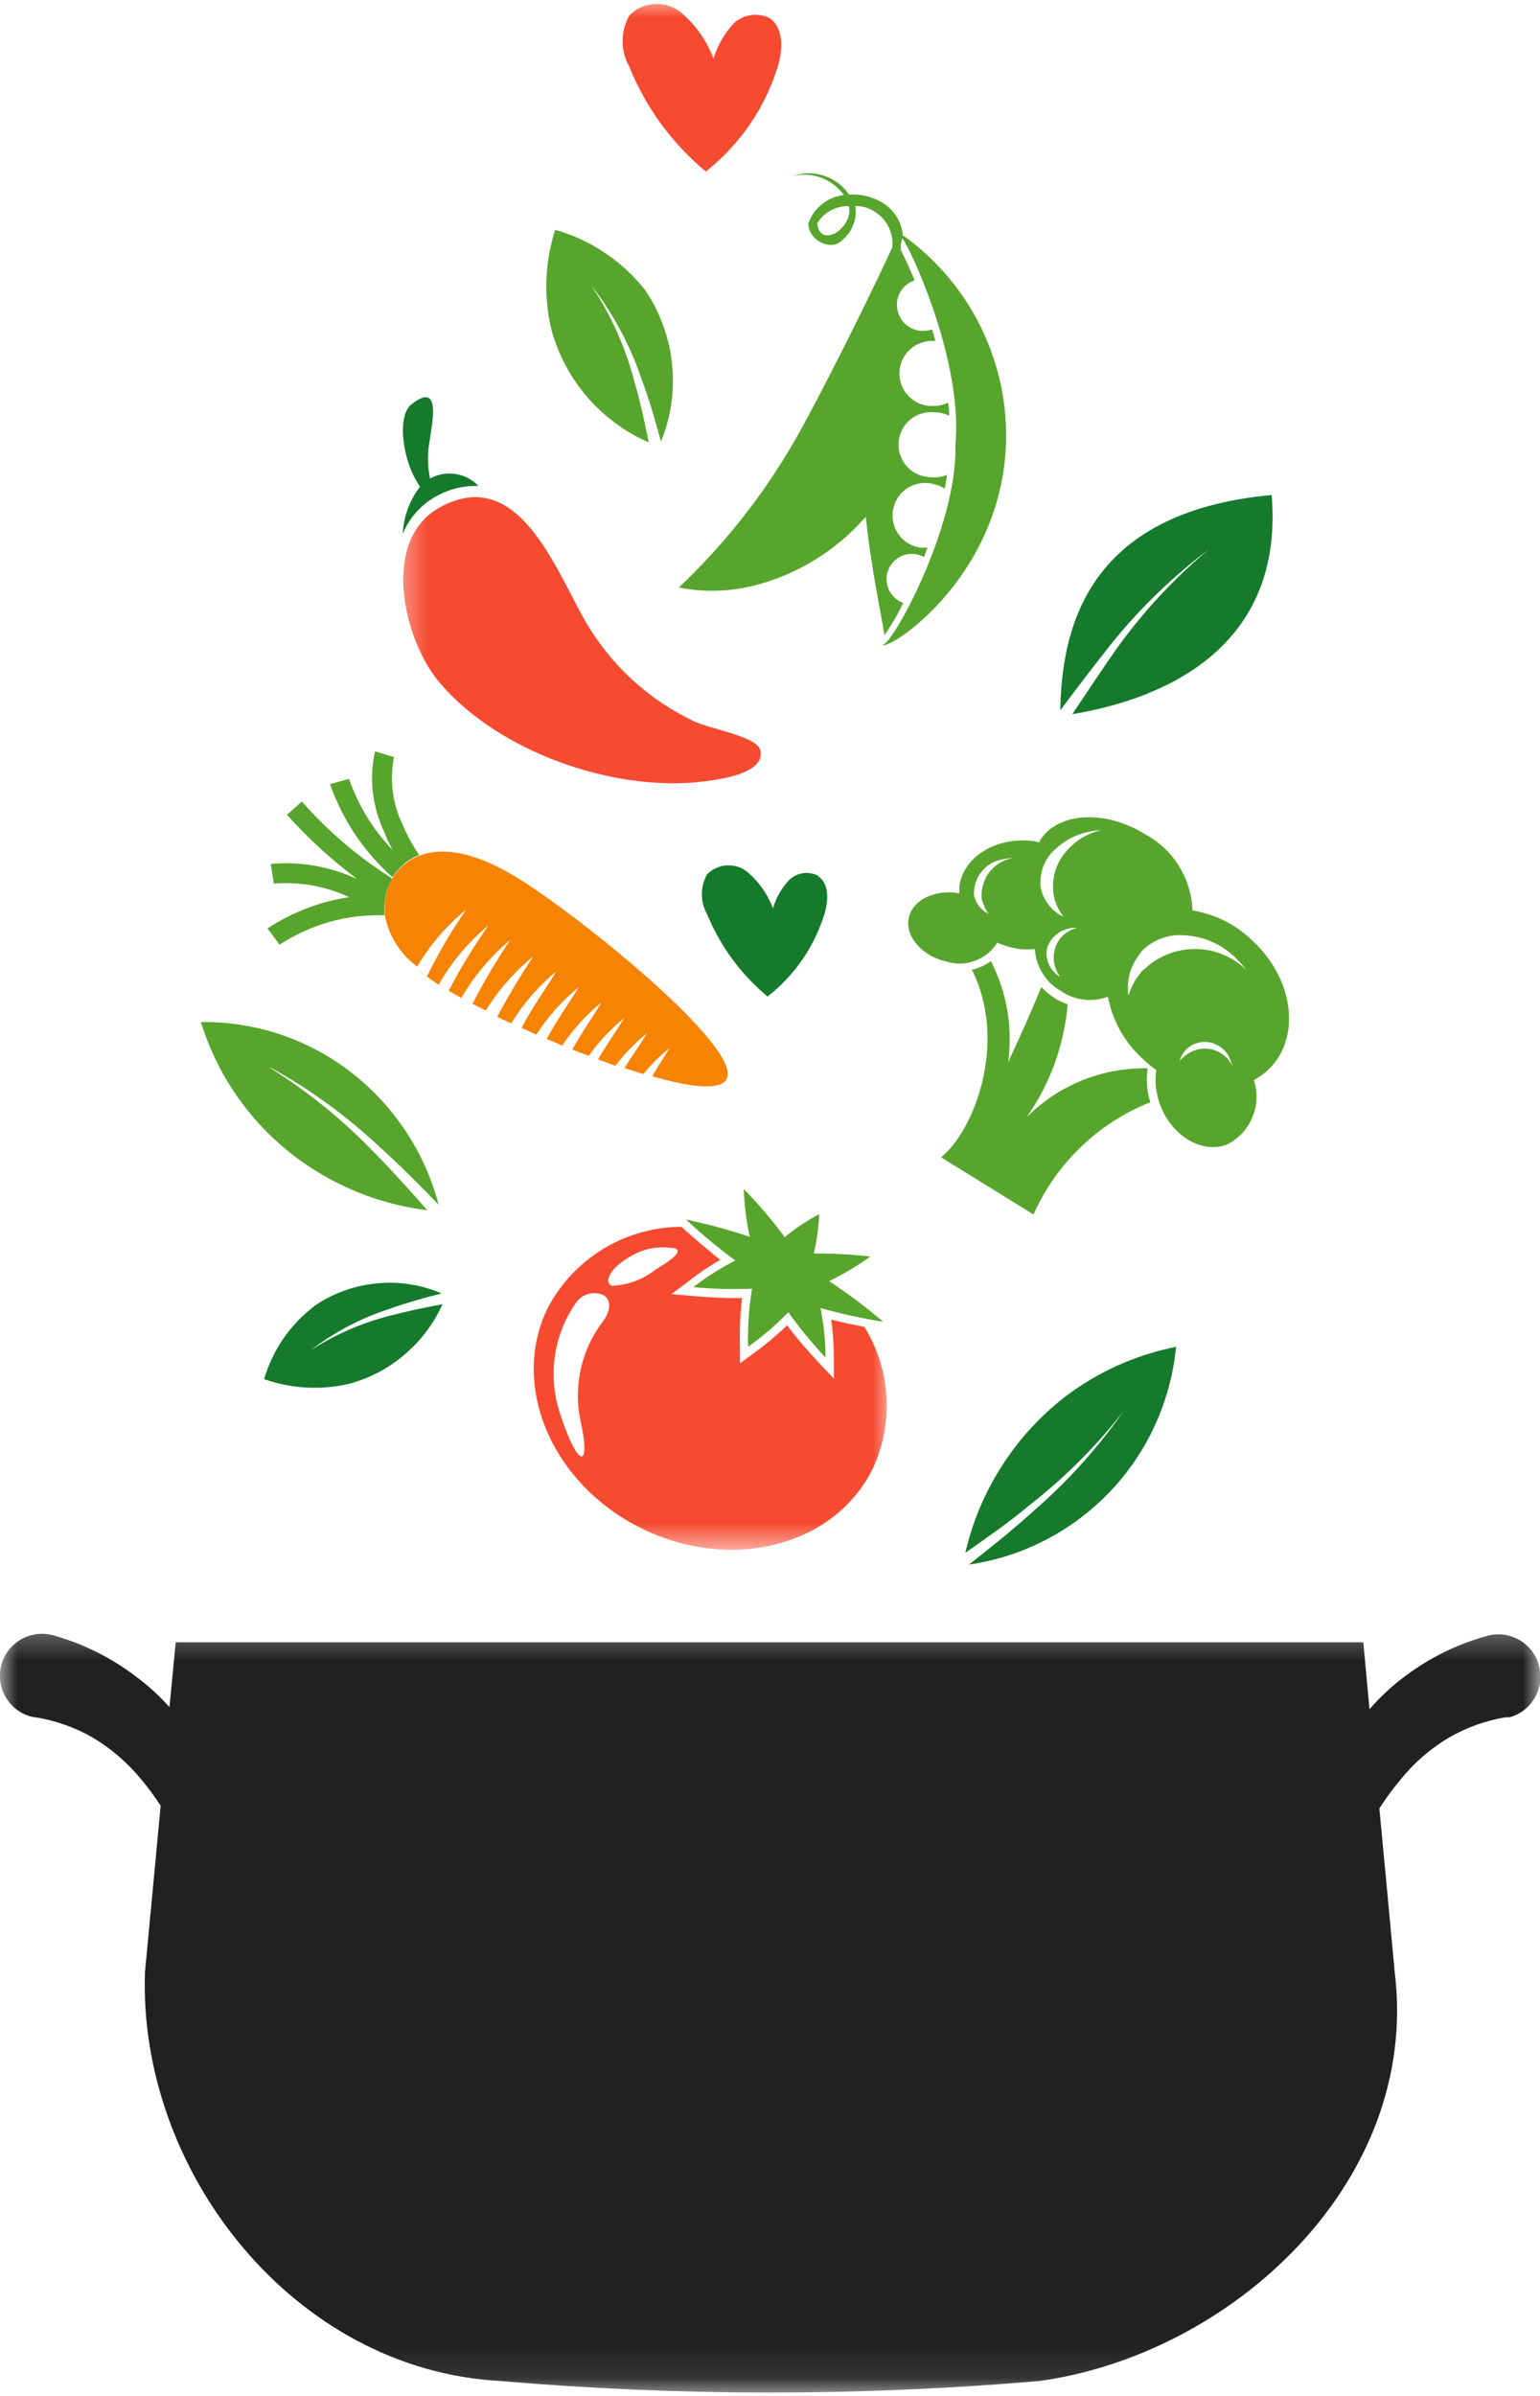 <svg
      width="45"
      height="70"
      viewBox="0 0 45 70"
      fill="none"
      xmlns="http://www.w3.org/2000/svg"
    >
      <mask
        id="mask0_226_933"
        style="mask-type:luminance"
        maskUnits="userSpaceOnUse"
        x="0"
        y="47"
        width="45"
        height="23"
      >
        <path d="M0 47.352H45V69.902H0V47.352Z" fill="white" />
      </mask>
      <g mask="url(#mask0_226_933)">
        <path
          d="M44.108 50.173H43.987C43.4 50.273 42.848 50.472 42.332 50.77C41.791 51.094 41.322 51.501 40.926 51.992C40.701 52.261 40.493 52.542 40.306 52.837C40.457 54.433 40.608 56.025 40.755 57.622C41.507 63.752 35.979 68.795 30.367 69.564C25.119 70.014 19.872 70.014 14.624 69.564C8.573 69.244 4.035 63.423 4.236 57.622C4.387 56 4.544 54.378 4.695 52.756C4.522 52.491 4.334 52.236 4.131 51.992C3.73 51.503 3.259 51.095 2.718 50.77C2.194 50.469 1.634 50.27 1.04 50.173H1.008C0.849 50.145 0.7 50.087 0.563 49.999C0.426 49.911 0.312 49.801 0.219 49.667C0.126 49.533 0.061 49.387 0.027 49.228C-0.009 49.069 -0.013 48.909 0.016 48.748C0.046 48.588 0.102 48.44 0.19 48.302C0.278 48.165 0.389 48.05 0.521 47.956C0.654 47.863 0.801 47.798 0.96 47.764C1.118 47.728 1.277 47.724 1.438 47.753L1.559 47.778C2.427 48.023 3.223 48.416 3.944 48.961C4.312 49.23 4.648 49.535 4.952 49.875L5.134 47.981H39.837L40.018 49.936C40.335 49.573 40.685 49.247 41.072 48.961C41.794 48.423 42.589 48.033 43.457 47.794C43.614 47.75 43.775 47.739 43.937 47.759C44.099 47.779 44.25 47.83 44.393 47.912C44.535 47.992 44.656 48.097 44.755 48.226C44.855 48.357 44.928 48.5 44.97 48.657C45.013 48.816 45.025 48.975 45.005 49.137C44.984 49.3 44.932 49.452 44.852 49.595C44.772 49.736 44.667 49.857 44.538 49.958C44.409 50.059 44.266 50.13 44.108 50.173Z"
          fill="#212121"
        />
      </g>
      <path
        d="M31.114 40.814C32.086 40.078 33.17 39.589 34.365 39.35C34.327 39.743 34.258 40.132 34.154 40.512C34.052 40.895 33.92 41.266 33.755 41.626C33.591 41.986 33.398 42.329 33.178 42.656C32.956 42.985 32.709 43.292 32.437 43.578C32.164 43.864 31.87 44.125 31.554 44.363C31.238 44.6 30.904 44.81 30.554 44.991C30.203 45.173 29.84 45.324 29.464 45.445C29.088 45.566 28.706 45.654 28.314 45.711C28.956 45.206 29.59 44.701 30.195 44.151C31.192 43.287 32.07 42.315 32.828 41.234C32.02 42.266 31.1 43.185 30.065 43.989C29.464 44.493 28.839 44.923 28.208 45.368C28.416 44.464 28.77 43.62 29.269 42.84C29.767 42.059 30.382 41.384 31.114 40.814ZM9.078 39.45C9.77 38.919 10.531 38.518 11.362 38.247C11.865 38.066 12.37 37.925 12.905 37.788C12.608 37.662 12.301 37.574 11.982 37.524C11.664 37.473 11.345 37.464 11.024 37.494C10.703 37.524 10.391 37.591 10.088 37.698C9.782 37.805 9.496 37.948 9.229 38.126C8.488 38.683 7.983 39.407 7.716 40.294C8.524 40.574 9.347 40.621 10.182 40.435C10.791 40.273 11.335 39.989 11.816 39.58C12.298 39.172 12.669 38.681 12.93 38.106C12.425 38.197 11.922 38.304 11.417 38.434C10.582 38.645 9.801 38.983 9.078 39.45ZM37.159 14.462C31.653 14.967 31.027 18.505 30.982 20.752C31.486 20.081 31.99 19.419 32.495 18.782C33.325 17.758 34.266 16.848 35.318 16.054C34.316 16.894 33.431 17.844 32.662 18.904C32.207 19.555 31.768 20.213 31.335 20.864C33.579 20.496 37.552 19.186 37.159 14.462ZM23.892 25.578C23.749 25.509 23.598 25.489 23.441 25.515C23.285 25.544 23.151 25.616 23.04 25.731C22.827 25.965 22.676 26.236 22.587 26.539C22.429 26.123 22.182 25.769 21.844 25.478C21.759 25.41 21.666 25.358 21.563 25.325C21.459 25.291 21.352 25.278 21.243 25.283C21.135 25.289 21.031 25.312 20.93 25.357C20.831 25.401 20.743 25.462 20.664 25.539C20.562 25.721 20.51 25.916 20.51 26.127C20.51 26.337 20.562 26.533 20.664 26.716C21.058 27.661 21.646 28.46 22.429 29.116C23.221 28.488 23.773 27.694 24.084 26.731C24.205 26.341 24.251 25.816 23.892 25.589V25.578ZM12.562 13.956C12.488 13.583 12.488 13.208 12.562 12.834C12.626 12.364 12.905 11.096 12.011 11.824C11.604 12.158 11.739 13.462 12.274 14.218C11.964 14.626 11.796 15.083 11.769 15.593C11.977 15.105 12.312 14.734 12.779 14.482C13.153 14.278 13.553 14.184 13.978 14.199C13.839 14.048 13.671 13.944 13.474 13.885C13.156 13.795 12.853 13.827 12.562 13.981V13.956Z"
        fill="#157A2C"
      />
      <mask
        id="mask1_226_933"
        style="mask-type:luminance"
        maskUnits="userSpaceOnUse"
        x="11"
        y="0"
        width="15"
        height="46"
      >
        <path d="M11.498 0H25.995V45.338H11.498V0Z" fill="white" />
      </mask>
      <g mask="url(#mask1_226_933)">
        <path
          d="M25.259 38.768C24.98 38.713 24.628 38.642 24.29 38.556C24.339 38.923 24.364 39.292 24.366 39.663V40.279L23.942 39.83C23.607 39.477 23.293 39.109 23 38.722C22.682 39.024 22.346 39.304 21.99 39.562L21.622 39.83V39.369C21.608 38.886 21.628 38.404 21.683 37.925C21.199 37.929 20.718 37.909 20.236 37.863L19.621 37.808L20.125 37.429C20.416 37.2 20.723 36.992 21.043 36.808C20.538 36.404 20.004 35.929 19.908 35.842C19.505 35.844 19.11 35.9 18.723 36.01C18.335 36.119 17.97 36.279 17.625 36.489C17.281 36.699 16.971 36.951 16.694 37.245C16.419 37.539 16.188 37.865 16 38.222C14.896 40.492 16.131 43.372 18.759 44.66C21.386 45.949 24.411 45.165 25.515 42.881C25.665 42.554 25.772 42.214 25.838 41.86C25.902 41.508 25.924 41.151 25.902 40.792C25.879 40.434 25.814 40.083 25.706 39.74C25.596 39.399 25.448 39.075 25.259 38.768ZM17.599 38.631C17.463 38.813 17.345 39.005 17.246 39.208C17.067 39.576 16.955 39.965 16.91 40.372C16.862 40.78 16.886 41.184 16.979 41.584C17.256 42.886 16.908 42.917 16.398 41.401C16.23 40.935 16.158 40.456 16.181 39.962C16.206 39.468 16.326 38.998 16.54 38.551C16.628 38.375 16.729 38.206 16.842 38.046C16.935 37.918 17.057 37.837 17.21 37.799C17.363 37.763 17.509 37.778 17.649 37.848C17.882 38.01 17.831 38.334 17.599 38.631ZM17.891 37.566C17.639 37.5 17.786 37.091 18.339 36.758C18.772 36.476 19.241 36.383 19.747 36.479C19.928 36.584 19.626 36.808 19.146 37.1C18.777 37.385 18.358 37.541 17.891 37.566ZM18.396 1.96C18.261 1.726 18.193 1.472 18.193 1.202C18.193 0.931 18.261 0.678 18.396 0.444C18.495 0.344 18.608 0.266 18.736 0.209C18.865 0.153 18.998 0.121 19.139 0.115C19.279 0.109 19.415 0.127 19.547 0.171C19.68 0.215 19.801 0.283 19.908 0.373C20.337 0.738 20.648 1.184 20.847 1.711C20.965 1.332 21.157 0.996 21.421 0.702C21.559 0.565 21.724 0.48 21.916 0.445C22.11 0.412 22.294 0.437 22.47 0.519C22.918 0.802 22.879 1.469 22.717 1.98C22.324 3.201 21.625 4.211 20.625 5.012C19.628 4.179 18.884 3.162 18.391 1.96H18.396ZM12.773 19.854C11.764 18.585 11.124 15.725 12.894 14.8C15.248 13.551 16.313 16.883 17.216 18.338C17.973 19.546 18.992 20.457 20.276 21.072C20.715 21.289 22.111 21.515 22.212 21.905C22.424 22.673 20.7 22.819 20.241 22.865C17.503 23.061 14.32 21.773 12.773 19.854Z"
          fill="#F64B31"
        />
      </g>
      <path
        d="M36.635 27.519C36.135 27.024 35.538 26.717 34.845 26.599C34.837 26.37 34.799 26.145 34.732 25.923C34.666 25.703 34.571 25.495 34.448 25.3C34.327 25.103 34.183 24.927 34.014 24.77C33.846 24.613 33.66 24.48 33.458 24.372C32.273 23.639 30.897 23.73 30.378 24.569V24.614L30.2 24.573C29.116 24.436 28.149 25.028 28.032 25.898C28.032 25.964 28.032 26.033 28.032 26.099C27.326 25.973 26.67 26.286 26.555 26.816C26.439 27.348 26.937 27.939 27.664 28.095C27.801 28.138 27.939 28.155 28.083 28.152C28.226 28.147 28.363 28.119 28.496 28.068C28.63 28.018 28.753 27.949 28.863 27.858C28.973 27.766 29.066 27.661 29.141 27.54C29.352 27.633 29.569 27.696 29.797 27.727C29.945 27.74 30.093 27.74 30.241 27.727C30.255 27.98 30.329 28.216 30.462 28.433C30.596 28.649 30.772 28.822 30.993 28.949C31.194 29.089 31.417 29.174 31.663 29.204C31.907 29.234 32.142 29.207 32.374 29.121C32.511 29.819 32.838 30.412 33.352 30.9C33.486 31.032 33.63 31.151 33.786 31.258C33.739 31.605 33.777 31.941 33.896 32.27C34.239 33.188 35.112 33.715 35.848 33.442C36.017 33.358 36.165 33.248 36.294 33.111C36.421 32.976 36.522 32.82 36.594 32.647C36.668 32.474 36.707 32.293 36.715 32.106C36.723 31.919 36.698 31.735 36.64 31.557C36.808 31.466 36.959 31.353 37.094 31.219C38.002 30.315 37.819 28.641 36.635 27.519ZM28.688 26.282L28.743 26.423C28.776 26.524 28.825 26.616 28.89 26.701C28.702 26.61 28.57 26.465 28.496 26.27L28.46 26.16C28.452 26.028 28.471 25.901 28.512 25.775C28.555 25.651 28.619 25.539 28.706 25.438C28.792 25.339 28.894 25.259 29.011 25.199C29.129 25.14 29.253 25.105 29.383 25.094C29.454 25.078 29.527 25.069 29.601 25.069C29.46 25.092 29.331 25.14 29.21 25.213C29.089 25.286 28.987 25.379 28.902 25.492C28.817 25.605 28.756 25.729 28.72 25.866C28.682 26.003 28.671 26.142 28.688 26.282ZM31.265 27.186C31.084 27.282 30.95 27.424 30.867 27.611C30.79 27.79 30.771 27.976 30.81 28.166C30.84 28.303 30.895 28.427 30.977 28.54C30.782 28.425 30.656 28.256 30.604 28.035C30.573 27.917 30.573 27.799 30.604 27.681C30.651 27.549 30.725 27.434 30.827 27.34C30.93 27.244 31.049 27.178 31.183 27.14L31.304 27.11C31.364 27.106 31.422 27.106 31.482 27.11C31.406 27.126 31.334 27.151 31.265 27.186ZM31.128 24.907C30.983 25.08 30.883 25.276 30.823 25.493C30.765 25.712 30.753 25.932 30.79 26.156C30.835 26.388 30.931 26.599 31.078 26.786C30.908 26.705 30.765 26.591 30.646 26.442C30.53 26.294 30.451 26.127 30.412 25.943C30.384 25.72 30.411 25.504 30.494 25.295C30.577 25.086 30.706 24.911 30.881 24.77C31.158 24.523 31.48 24.366 31.844 24.295C31.952 24.273 32.062 24.259 32.172 24.256C31.751 24.355 31.403 24.572 31.128 24.907ZM34.794 30.738C34.672 30.802 34.563 30.887 34.472 30.991C34.536 30.772 34.67 30.612 34.875 30.511C34.977 30.466 35.082 30.442 35.194 30.442C35.306 30.44 35.411 30.462 35.513 30.506C35.617 30.549 35.705 30.612 35.782 30.692C35.859 30.774 35.916 30.867 35.954 30.971C35.977 31.026 35.995 31.081 36.009 31.137C35.957 31.029 35.885 30.936 35.793 30.856C35.702 30.777 35.6 30.719 35.487 30.681C35.372 30.643 35.254 30.629 35.134 30.64C35.015 30.65 34.901 30.683 34.794 30.738ZM33.423 28.319C33.211 28.539 33.061 28.797 32.975 29.091C32.915 28.654 33.017 28.257 33.281 27.903C33.313 27.856 33.346 27.81 33.382 27.766C33.539 27.614 33.722 27.497 33.928 27.42C34.134 27.343 34.348 27.31 34.568 27.323C35.178 27.351 35.702 27.581 36.135 28.015C36.235 28.116 36.327 28.221 36.413 28.333C36.314 28.237 36.207 28.152 36.092 28.076C35.977 28.001 35.856 27.938 35.729 27.886C35.601 27.834 35.471 27.793 35.336 27.766C35.202 27.74 35.065 27.727 34.928 27.726C34.791 27.726 34.654 27.738 34.519 27.763C34.386 27.788 34.253 27.826 34.126 27.877C33.999 27.928 33.876 27.99 33.761 28.064C33.645 28.139 33.538 28.223 33.437 28.319H33.423ZM33.599 32.209C32.841 32.512 32.169 32.946 31.581 33.514C30.993 34.08 30.532 34.736 30.2 35.483L27.497 33.811C28.46 33.048 29.464 30.455 28.4 28.333C28.602 28.287 28.787 28.202 28.956 28.081C29.424 29.012 29.593 29.995 29.459 31.032C29.807 30.283 30.129 29.571 30.428 28.838C30.549 28.967 30.686 29.078 30.835 29.173C30.952 29.242 31.071 29.299 31.199 29.344C31.09 30.547 30.692 31.645 30.003 32.638C30.47 32.169 31.01 31.811 31.623 31.564C32.235 31.317 32.872 31.2 33.533 31.213C33.486 31.551 33.513 31.883 33.615 32.209H33.599ZM25.808 38.617C25.19 38.519 24.579 38.386 23.977 38.217C24.072 38.694 24.12 39.177 24.123 39.663C23.732 39.246 23.368 38.804 23.035 38.338C22.673 38.711 22.281 39.048 21.86 39.35C21.844 38.779 21.882 38.214 21.976 37.651C21.402 37.673 20.828 37.659 20.257 37.605C20.642 37.308 21.053 37.049 21.487 36.828C20.982 36.457 20.502 36.058 20.045 35.63C20.675 35.763 21.298 35.932 21.91 36.135C21.809 35.675 21.751 35.211 21.734 34.741C22.167 35.18 22.564 35.649 22.93 36.146C23.242 35.888 23.579 35.663 23.938 35.474C23.922 35.861 23.87 36.243 23.78 36.621C24.333 36.619 24.881 36.649 25.43 36.712C25.05 36.986 24.647 37.225 24.226 37.429C24.776 37.793 25.305 38.189 25.808 38.617ZM29.393 13.037C29.418 12.441 29.371 11.852 29.25 11.269C29.127 10.685 28.937 10.125 28.677 9.589C28.418 9.054 28.095 8.559 27.713 8.102C27.329 7.646 26.896 7.245 26.414 6.896H26.389V6.923C26.374 6.723 26.318 6.537 26.219 6.364C26.118 6.193 25.984 6.051 25.819 5.941C25.509 5.749 25.172 5.664 24.809 5.683C24.721 5.553 24.613 5.441 24.485 5.345C24.359 5.251 24.219 5.18 24.07 5.131C23.919 5.082 23.765 5.06 23.606 5.062C23.448 5.065 23.294 5.095 23.146 5.148C23.285 5.112 23.427 5.098 23.57 5.106C23.713 5.112 23.853 5.141 23.986 5.189C24.122 5.238 24.246 5.307 24.361 5.394C24.476 5.48 24.575 5.583 24.658 5.699C24.421 5.727 24.208 5.815 24.021 5.965C23.834 6.114 23.7 6.301 23.62 6.528C23.62 7.033 24.311 7.366 24.628 6.998C24.77 6.879 24.874 6.732 24.938 6.558C25.004 6.385 25.021 6.205 24.992 6.023C25.224 6.015 25.432 6.083 25.616 6.224C25.78 6.338 25.902 6.485 25.983 6.666C26.064 6.849 26.094 7.038 26.071 7.236C25.673 8.095 24.587 10.363 23.453 12.461C22.495 14.22 21.29 15.788 19.838 17.164C20.557 17.306 21.273 17.29 21.986 17.12C22.629 16.962 23.233 16.71 23.798 16.365C24.364 16.021 24.864 15.598 25.298 15.098C25.456 16.614 25.753 17.954 25.844 18.555C25.861 18.536 25.876 18.516 25.888 18.494C26.08 18.215 26.248 17.921 26.393 17.614C26.303 17.583 26.225 17.536 26.154 17.473C26.083 17.41 26.027 17.336 25.984 17.251C25.942 17.168 25.917 17.078 25.907 16.983C25.899 16.889 25.91 16.796 25.937 16.705C25.965 16.614 26.008 16.532 26.068 16.458C26.126 16.384 26.197 16.325 26.28 16.277C26.362 16.232 26.45 16.202 26.544 16.189C26.637 16.177 26.73 16.181 26.823 16.205C26.884 16.221 26.942 16.244 26.999 16.276L27.104 15.997C27.027 16.005 26.95 16.005 26.873 15.997C26.749 15.977 26.632 15.933 26.525 15.867C26.42 15.799 26.329 15.716 26.256 15.612C26.184 15.51 26.132 15.398 26.104 15.274C26.075 15.151 26.072 15.028 26.093 14.904C26.113 14.78 26.157 14.663 26.223 14.556C26.291 14.45 26.374 14.36 26.478 14.286C26.58 14.213 26.692 14.163 26.815 14.135C26.937 14.107 27.06 14.102 27.184 14.122C27.338 14.143 27.479 14.195 27.609 14.28C27.634 14.143 27.653 14.008 27.674 13.871C27.524 13.935 27.367 13.959 27.205 13.941C27.074 13.941 26.95 13.916 26.831 13.864C26.711 13.814 26.607 13.74 26.517 13.646C26.428 13.551 26.36 13.444 26.314 13.322C26.269 13.199 26.25 13.073 26.256 12.943C26.263 12.814 26.296 12.689 26.352 12.573C26.409 12.455 26.488 12.354 26.587 12.269C26.686 12.184 26.796 12.123 26.92 12.084C27.044 12.046 27.172 12.033 27.301 12.046C27.453 12.043 27.598 12.076 27.735 12.147C27.735 12.021 27.735 11.895 27.699 11.763C27.575 11.827 27.441 11.859 27.301 11.859C27.175 11.868 27.052 11.854 26.933 11.815C26.815 11.775 26.706 11.714 26.612 11.632C26.516 11.549 26.44 11.453 26.384 11.34C26.327 11.228 26.294 11.108 26.285 10.983C26.275 10.857 26.289 10.734 26.329 10.614C26.368 10.495 26.429 10.386 26.511 10.292C26.593 10.196 26.691 10.121 26.804 10.062C26.915 10.006 27.035 9.973 27.159 9.963C27.219 9.959 27.277 9.959 27.335 9.963C27.305 9.848 27.271 9.737 27.235 9.625C27.192 9.639 27.148 9.649 27.104 9.657C27.005 9.674 26.906 9.672 26.807 9.652C26.708 9.63 26.618 9.591 26.535 9.532C26.451 9.474 26.384 9.403 26.329 9.317C26.275 9.232 26.239 9.139 26.222 9.04C26.204 8.95 26.204 8.861 26.22 8.771C26.236 8.681 26.267 8.598 26.314 8.519C26.36 8.441 26.42 8.375 26.491 8.318C26.561 8.261 26.64 8.219 26.727 8.191C26.565 7.802 26.423 7.498 26.322 7.307C26.322 7.25 26.322 7.2 26.322 7.145L26.363 6.953C26.64 7.321 28.153 10.611 27.916 13.017C27.987 15.417 25.984 19.014 25.778 18.827C25.849 19.09 29.212 16.979 29.393 13.037ZM23.876 6.528C23.976 6.367 24.106 6.242 24.271 6.152C24.436 6.061 24.613 6.018 24.8 6.023C24.971 6.599 23.988 7.316 23.876 6.528ZM7.892 31.199C9.001 31.894 10.009 32.712 10.918 33.654C11.462 34.205 11.977 34.776 12.486 35.358C11.568 35.244 10.696 34.982 9.869 34.566C9.043 34.153 8.31 33.61 7.67 32.941C6.833 32.053 6.232 31.026 5.87 29.858C7.173 29.849 8.387 30.17 9.515 30.824C10.331 31.307 11.025 31.928 11.598 32.687C12.17 33.443 12.576 34.282 12.818 35.2C12.254 34.614 11.68 34.038 11.074 33.492C10.11 32.589 9.049 31.82 7.892 31.183V31.199ZM18.849 8.474C19.068 8.795 19.244 9.137 19.376 9.502C19.51 9.869 19.598 10.245 19.637 10.63C19.678 11.017 19.67 11.403 19.617 11.788C19.562 12.173 19.461 12.545 19.313 12.905C19.146 12.279 18.965 11.657 18.739 11.05C18.398 10.056 17.905 9.142 17.26 8.312C17.841 9.177 18.264 10.114 18.531 11.121C18.703 11.713 18.835 12.313 18.956 12.925C18.612 12.776 18.291 12.589 17.989 12.367C17.687 12.145 17.413 11.892 17.168 11.609C16.922 11.325 16.71 11.019 16.534 10.688C16.356 10.358 16.218 10.012 16.117 9.65C15.881 8.662 15.917 7.684 16.222 6.715C16.741 6.861 17.226 7.086 17.674 7.387C18.124 7.687 18.516 8.049 18.849 8.474ZM7.816 27.125C8.546 26.649 9.34 26.344 10.201 26.211C9.502 25.888 8.769 25.756 8.003 25.816L7.912 25.24C8.791 25.166 9.631 25.312 10.434 25.681C9.69 25.122 9.007 24.498 8.386 23.806L8.82 23.416C9.58 24.279 10.443 25.018 11.412 25.635L11.458 25.665C11.456 25.676 11.456 25.688 11.458 25.7C11.366 25.843 11.303 25.995 11.271 26.16C11.271 26.16 11.271 26.19 11.271 26.201C11.239 26.337 11.226 26.475 11.23 26.615C11.228 26.657 11.228 26.698 11.23 26.741C10.122 26.711 9.101 26.997 8.169 27.6L7.816 27.125ZM9.642 22.911L10.196 22.755C10.473 23.537 10.896 24.229 11.467 24.831C11.382 24.669 11.305 24.507 11.236 24.326C10.877 23.565 10.784 22.774 10.957 21.951L11.513 22.118C11.382 22.807 11.467 23.469 11.769 24.103C11.9 24.413 12.059 24.705 12.249 24.982C12.107 25.036 11.975 25.108 11.856 25.199L11.755 25.286C11.646 25.39 11.55 25.504 11.467 25.629C10.629 24.878 10.021 23.972 9.642 22.911Z"
        fill="#57A52C"
      />
      <path
        d="M12.455 28.531C12.345 28.444 12.254 28.363 12.158 28.277C12.246 28.366 12.345 28.449 12.455 28.531ZM15.022 25.589C13.822 24.872 12.899 24.745 12.249 25.003C12.107 25.056 11.975 25.128 11.856 25.22L11.755 25.306C11.646 25.41 11.55 25.525 11.467 25.649C11.466 25.662 11.466 25.673 11.467 25.685C11.376 25.827 11.315 25.979 11.28 26.145C11.28 26.145 11.28 26.174 11.28 26.186C11.25 26.322 11.236 26.459 11.241 26.599C11.238 26.642 11.238 26.684 11.241 26.727C11.365 27.351 11.681 27.856 12.188 28.241C12.567 27.604 13.042 27.049 13.616 26.579C13.188 27.202 12.807 27.851 12.475 28.531C12.663 28.671 12.854 28.8 13.056 28.919L12.818 28.767C13.201 28.098 13.688 27.519 14.281 27.029C13.845 27.642 13.455 28.282 13.111 28.949L13.479 29.157C13.858 28.507 14.335 27.941 14.912 27.458C14.506 28.061 14.138 28.683 13.806 29.328L14.195 29.525C14.569 28.918 15.033 28.388 15.587 27.939C15.205 28.51 14.851 29.1 14.528 29.707L14.937 29.899C15.291 29.32 15.73 28.816 16.252 28.383C16.005 28.808 15.546 29.429 15.244 30.031L15.673 30.228C16.012 29.698 16.425 29.235 16.913 28.837C16.682 29.228 16.273 29.794 15.975 30.354L16.428 30.546C16.748 30.069 17.13 29.651 17.573 29.287C17.367 29.646 17.009 30.152 16.721 30.662L17.201 30.849C17.496 30.434 17.844 30.064 18.239 29.744C18.053 30.061 17.735 30.5 17.477 30.95L17.983 31.137C18.25 30.785 18.555 30.47 18.899 30.192C18.739 30.47 18.481 30.834 18.245 31.203L18.799 31.38C19.027 31.099 19.282 30.846 19.565 30.623C19.43 30.849 19.233 31.128 19.061 31.445C20.166 31.765 21.028 31.866 21.224 31.537C21.759 30.648 16.858 26.69 15.022 25.589Z"
        fill="#F68302"
      />
    </svg>